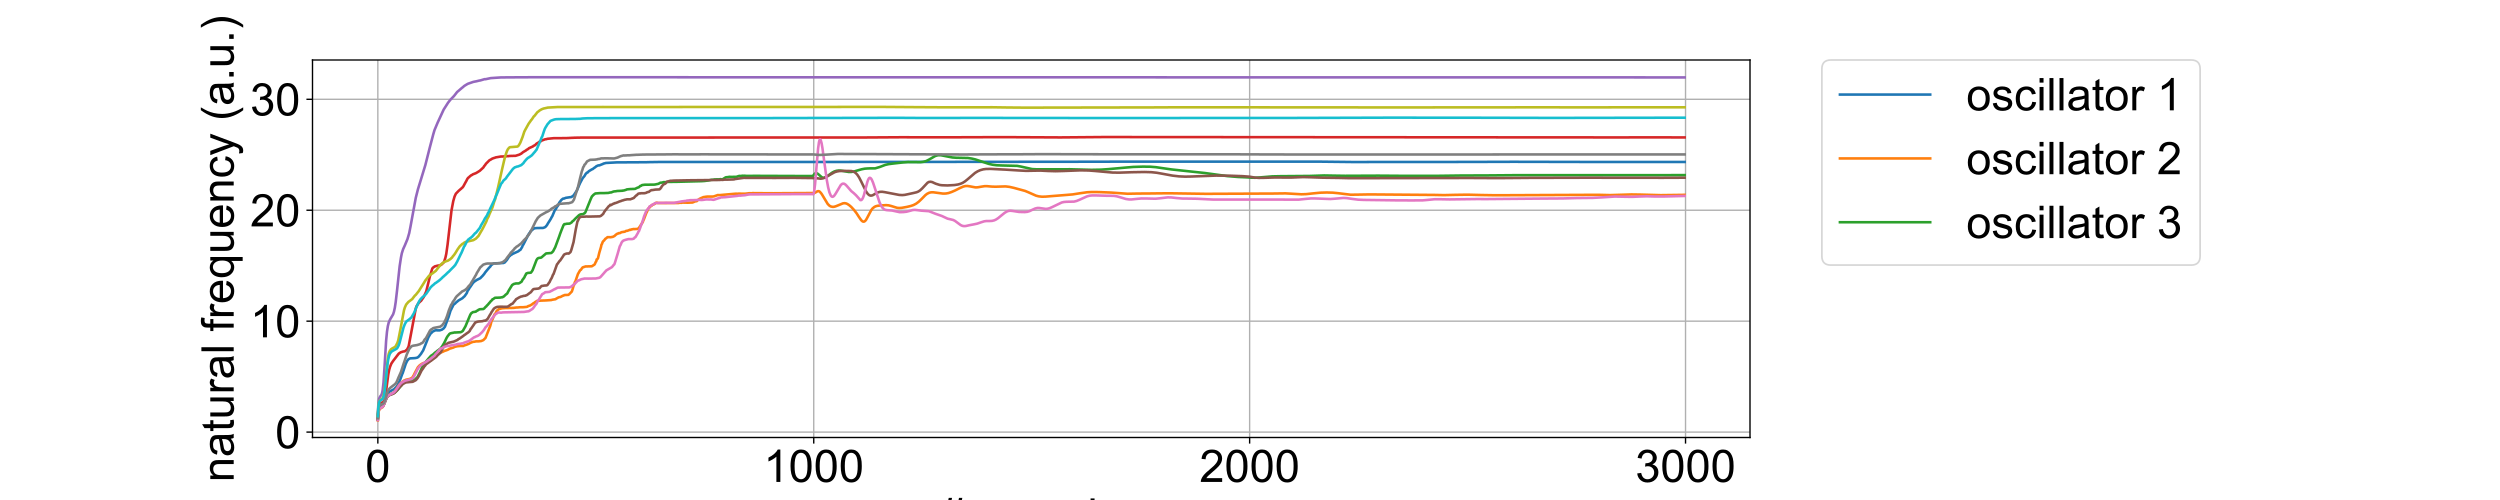 <?xml version="1.0" encoding="utf-8" standalone="no"?>
<!DOCTYPE svg PUBLIC "-//W3C//DTD SVG 1.1//EN"
  "http://www.w3.org/Graphics/SVG/1.1/DTD/svg11.dtd">
<!-- Created with matplotlib (https://matplotlib.org/) -->
<svg height="288pt" version="1.1" viewBox="0 0 1440 288" width="1440pt" xmlns="http://www.w3.org/2000/svg" xmlns:xlink="http://www.w3.org/1999/xlink">
 <defs>
  <style type="text/css">
*{stroke-linecap:butt;stroke-linejoin:round;}
  </style>
 </defs>
 <g id="figure_1">
  <g id="patch_1">
   <path d="M 0 288 
L 1440 288 
L 1440 0 
L 0 0 
z
" style="fill:#ffffff;"/>
  </g>
  <g id="axes_1">
   <g id="patch_2">
    <path d="M 180 252 
L 1008 252 
L 1008 34.56 
L 180 34.56 
z
" style="fill:#ffffff;"/>
   </g>
   <g id="matplotlib.axis_1">
    <g id="xtick_1">
     <g id="line2d_1">
      <path clip-path="url(#pecabfab79e)" d="M 217.636 252 
L 217.636 34.56 
" style="fill:none;stroke:#b0b0b0;stroke-linecap:square;stroke-width:0.8;"/>
     </g>
     <g id="line2d_2">
      <defs>
       <path d="M 0 0 
L 0 3.5 
" id="me39279c5bb" style="stroke:#000000;stroke-width:0.8;"/>
      </defs>
      <g>
       <use style="stroke:#000000;stroke-width:0.8;" x="217.636" xlink:href="#me39279c5bb" y="252"/>
      </g>
     </g>
     <g id="text_1">
      <!-- 0 -->
      <defs>
       <path d="M 4.156 35.297 
Q 4.156 48 6.766 55.734 
Q 9.375 63.484 14.516 67.672 
Q 19.672 71.875 27.484 71.875 
Q 33.25 71.875 37.594 69.547 
Q 41.938 67.234 44.766 62.859 
Q 47.609 58.5 49.219 52.219 
Q 50.828 45.953 50.828 35.297 
Q 50.828 22.703 48.234 14.969 
Q 45.656 7.234 40.5 3 
Q 35.359 -1.219 27.484 -1.219 
Q 17.141 -1.219 11.234 6.203 
Q 4.156 15.141 4.156 35.297 
z
M 13.188 35.297 
Q 13.188 17.672 17.312 11.828 
Q 21.438 6 27.484 6 
Q 33.547 6 37.672 11.859 
Q 41.797 17.719 41.797 35.297 
Q 41.797 52.984 37.672 58.781 
Q 33.547 64.594 27.391 64.594 
Q 21.344 64.594 17.719 59.469 
Q 13.188 52.938 13.188 35.297 
z
" id="ArialMT-48"/>
      </defs>
      <g transform="translate(210.407 277.61)scale(0.26 -0.26)">
       <use xlink:href="#ArialMT-48"/>
      </g>
     </g>
    </g>
    <g id="xtick_2">
     <g id="line2d_3">
      <path clip-path="url(#pecabfab79e)" d="M 468.713 252 
L 468.713 34.56 
" style="fill:none;stroke:#b0b0b0;stroke-linecap:square;stroke-width:0.8;"/>
     </g>
     <g id="line2d_4">
      <g>
       <use style="stroke:#000000;stroke-width:0.8;" x="468.713" xlink:href="#me39279c5bb" y="252"/>
      </g>
     </g>
     <g id="text_2">
      <!-- 1000 -->
      <defs>
       <path d="M 37.25 0 
L 28.469 0 
L 28.469 56 
Q 25.297 52.984 20.141 49.953 
Q 14.984 46.922 10.891 45.406 
L 10.891 53.906 
Q 18.266 57.375 23.781 62.297 
Q 29.297 67.234 31.594 71.875 
L 37.25 71.875 
z
" id="ArialMT-49"/>
      </defs>
      <g transform="translate(439.796 277.61)scale(0.26 -0.26)">
       <use xlink:href="#ArialMT-49"/>
       <use x="55.615" xlink:href="#ArialMT-48"/>
       <use x="111.23" xlink:href="#ArialMT-48"/>
       <use x="166.846" xlink:href="#ArialMT-48"/>
      </g>
     </g>
    </g>
    <g id="xtick_3">
     <g id="line2d_5">
      <path clip-path="url(#pecabfab79e)" d="M 719.789 252 
L 719.789 34.56 
" style="fill:none;stroke:#b0b0b0;stroke-linecap:square;stroke-width:0.8;"/>
     </g>
     <g id="line2d_6">
      <g>
       <use style="stroke:#000000;stroke-width:0.8;" x="719.789" xlink:href="#me39279c5bb" y="252"/>
      </g>
     </g>
     <g id="text_3">
      <!-- 2000 -->
      <defs>
       <path d="M 50.344 8.453 
L 50.344 0 
L 3.031 0 
Q 2.938 3.172 4.047 6.109 
Q 5.859 10.938 9.828 15.625 
Q 13.812 20.312 21.344 26.469 
Q 33.016 36.031 37.109 41.625 
Q 41.219 47.219 41.219 52.203 
Q 41.219 57.422 37.469 61 
Q 33.734 64.594 27.734 64.594 
Q 21.391 64.594 17.578 60.781 
Q 13.766 56.984 13.719 50.25 
L 4.688 51.172 
Q 5.609 61.281 11.656 66.578 
Q 17.719 71.875 27.938 71.875 
Q 38.234 71.875 44.234 66.156 
Q 50.25 60.453 50.25 52 
Q 50.25 47.703 48.484 43.547 
Q 46.734 39.406 42.656 34.812 
Q 38.578 30.219 29.109 22.219 
Q 21.188 15.578 18.938 13.203 
Q 16.703 10.844 15.234 8.453 
z
" id="ArialMT-50"/>
      </defs>
      <g transform="translate(690.872 277.61)scale(0.26 -0.26)">
       <use xlink:href="#ArialMT-50"/>
       <use x="55.615" xlink:href="#ArialMT-48"/>
       <use x="111.23" xlink:href="#ArialMT-48"/>
       <use x="166.846" xlink:href="#ArialMT-48"/>
      </g>
     </g>
    </g>
    <g id="xtick_4">
     <g id="line2d_7">
      <path clip-path="url(#pecabfab79e)" d="M 970.866 252 
L 970.866 34.56 
" style="fill:none;stroke:#b0b0b0;stroke-linecap:square;stroke-width:0.8;"/>
     </g>
     <g id="line2d_8">
      <g>
       <use style="stroke:#000000;stroke-width:0.8;" x="970.866" xlink:href="#me39279c5bb" y="252"/>
      </g>
     </g>
     <g id="text_4">
      <!-- 3000 -->
      <defs>
       <path d="M 4.203 18.891 
L 12.984 20.062 
Q 14.5 12.594 18.141 9.297 
Q 21.781 6 27 6 
Q 33.203 6 37.469 10.297 
Q 41.75 14.594 41.75 20.953 
Q 41.75 27 37.797 30.922 
Q 33.844 34.859 27.734 34.859 
Q 25.25 34.859 21.531 33.891 
L 22.516 41.609 
Q 23.391 41.5 23.922 41.5 
Q 29.547 41.5 34.031 44.422 
Q 38.531 47.359 38.531 53.469 
Q 38.531 58.297 35.25 61.469 
Q 31.984 64.656 26.812 64.656 
Q 21.688 64.656 18.266 61.422 
Q 14.844 58.203 13.875 51.766 
L 5.078 53.328 
Q 6.688 62.156 12.391 67.016 
Q 18.109 71.875 26.609 71.875 
Q 32.469 71.875 37.391 69.359 
Q 42.328 66.844 44.938 62.5 
Q 47.562 58.156 47.562 53.266 
Q 47.562 48.641 45.062 44.828 
Q 42.578 41.016 37.703 38.766 
Q 44.047 37.312 47.562 32.688 
Q 51.078 28.078 51.078 21.141 
Q 51.078 11.766 44.234 5.25 
Q 37.406 -1.266 26.953 -1.266 
Q 17.531 -1.266 11.297 4.344 
Q 5.078 9.969 4.203 18.891 
z
" id="ArialMT-51"/>
      </defs>
      <g transform="translate(941.949 277.61)scale(0.26 -0.26)">
       <use xlink:href="#ArialMT-51"/>
       <use x="55.615" xlink:href="#ArialMT-48"/>
       <use x="111.23" xlink:href="#ArialMT-48"/>
       <use x="166.846" xlink:href="#ArialMT-48"/>
      </g>
     </g>
    </g>
    <g id="text_5">
     <!-- # sample -->
     <defs>
      <path d="M 5.031 -1.219 
L 9.281 19.578 
L 1.031 19.578 
L 1.031 26.859 
L 10.75 26.859 
L 14.359 44.578 
L 1.031 44.578 
L 1.031 51.859 
L 15.828 51.859 
L 20.062 72.797 
L 27.391 72.797 
L 23.141 51.859 
L 38.531 51.859 
L 42.781 72.797 
L 50.141 72.797 
L 45.906 51.859 
L 54.344 51.859 
L 54.344 44.578 
L 44.438 44.578 
L 40.766 26.859 
L 54.344 26.859 
L 54.344 19.578 
L 39.312 19.578 
L 35.062 -1.219 
L 27.734 -1.219 
L 31.938 19.578 
L 16.609 19.578 
L 12.359 -1.219 
z
M 18.062 26.859 
L 33.406 26.859 
L 37.062 44.578 
L 21.688 44.578 
z
" id="ArialMT-35"/>
      <path id="ArialMT-32"/>
      <path d="M 3.078 15.484 
L 11.766 16.844 
Q 12.5 11.625 15.844 8.844 
Q 19.188 6.062 25.203 6.062 
Q 31.25 6.062 34.172 8.516 
Q 37.109 10.984 37.109 14.312 
Q 37.109 17.281 34.516 19 
Q 32.719 20.172 25.531 21.969 
Q 15.875 24.422 12.141 26.203 
Q 8.406 27.984 6.469 31.125 
Q 4.547 34.281 4.547 38.094 
Q 4.547 41.547 6.125 44.5 
Q 7.719 47.469 10.453 49.422 
Q 12.5 50.922 16.031 51.969 
Q 19.578 53.031 23.641 53.031 
Q 29.734 53.031 34.344 51.266 
Q 38.969 49.516 41.156 46.5 
Q 43.359 43.5 44.188 38.484 
L 35.594 37.312 
Q 35.016 41.312 32.203 43.547 
Q 29.391 45.797 24.266 45.797 
Q 18.219 45.797 15.625 43.797 
Q 13.031 41.797 13.031 39.109 
Q 13.031 37.406 14.109 36.031 
Q 15.188 34.625 17.484 33.688 
Q 18.797 33.203 25.25 31.453 
Q 34.578 28.953 38.25 27.359 
Q 41.938 25.781 44.031 22.75 
Q 46.141 19.734 46.141 15.234 
Q 46.141 10.844 43.578 6.953 
Q 41.016 3.078 36.172 0.953 
Q 31.344 -1.172 25.25 -1.172 
Q 15.141 -1.172 9.844 3.031 
Q 4.547 7.234 3.078 15.484 
z
" id="ArialMT-115"/>
      <path d="M 40.438 6.391 
Q 35.547 2.25 31.031 0.531 
Q 26.516 -1.172 21.344 -1.172 
Q 12.797 -1.172 8.203 3 
Q 3.609 7.172 3.609 13.672 
Q 3.609 17.484 5.344 20.625 
Q 7.078 23.781 9.891 25.688 
Q 12.703 27.594 16.219 28.562 
Q 18.797 29.25 24.031 29.891 
Q 34.672 31.156 39.703 32.906 
Q 39.75 34.719 39.75 35.203 
Q 39.75 40.578 37.25 42.781 
Q 33.891 45.75 27.25 45.75 
Q 21.047 45.75 18.094 43.578 
Q 15.141 41.406 13.719 35.891 
L 5.125 37.062 
Q 6.297 42.578 8.984 45.969 
Q 11.672 49.359 16.75 51.188 
Q 21.828 53.031 28.516 53.031 
Q 35.156 53.031 39.297 51.469 
Q 43.453 49.906 45.406 47.531 
Q 47.359 45.172 48.141 41.547 
Q 48.578 39.312 48.578 33.453 
L 48.578 21.734 
Q 48.578 9.469 49.141 6.219 
Q 49.703 2.984 51.375 0 
L 42.188 0 
Q 40.828 2.734 40.438 6.391 
z
M 39.703 26.031 
Q 34.906 24.078 25.344 22.703 
Q 19.922 21.922 17.672 20.938 
Q 15.438 19.969 14.203 18.094 
Q 12.984 16.219 12.984 13.922 
Q 12.984 10.406 15.641 8.062 
Q 18.312 5.719 23.438 5.719 
Q 28.516 5.719 32.469 7.938 
Q 36.422 10.156 38.281 14.016 
Q 39.703 17 39.703 22.797 
z
" id="ArialMT-97"/>
      <path d="M 6.594 0 
L 6.594 51.859 
L 14.453 51.859 
L 14.453 44.578 
Q 16.891 48.391 20.938 50.703 
Q 25 53.031 30.172 53.031 
Q 35.938 53.031 39.625 50.641 
Q 43.312 48.25 44.828 43.953 
Q 50.984 53.031 60.844 53.031 
Q 68.562 53.031 72.703 48.75 
Q 76.859 44.484 76.859 35.594 
L 76.859 0 
L 68.109 0 
L 68.109 32.672 
Q 68.109 37.938 67.25 40.25 
Q 66.406 42.578 64.156 43.984 
Q 61.922 45.406 58.891 45.406 
Q 53.422 45.406 49.797 41.766 
Q 46.188 38.141 46.188 30.125 
L 46.188 0 
L 37.406 0 
L 37.406 33.688 
Q 37.406 39.547 35.25 42.469 
Q 33.109 45.406 28.219 45.406 
Q 24.516 45.406 21.359 43.453 
Q 18.219 41.5 16.797 37.734 
Q 15.375 33.984 15.375 26.906 
L 15.375 0 
z
" id="ArialMT-109"/>
      <path d="M 6.594 -19.875 
L 6.594 51.859 
L 14.594 51.859 
L 14.594 45.125 
Q 17.438 49.078 21 51.047 
Q 24.562 53.031 29.641 53.031 
Q 36.281 53.031 41.359 49.609 
Q 46.438 46.188 49.016 39.953 
Q 51.609 33.734 51.609 26.312 
Q 51.609 18.359 48.75 11.984 
Q 45.906 5.609 40.453 2.219 
Q 35.016 -1.172 29 -1.172 
Q 24.609 -1.172 21.109 0.688 
Q 17.625 2.547 15.375 5.375 
L 15.375 -19.875 
z
M 14.547 25.641 
Q 14.547 15.625 18.594 10.844 
Q 22.656 6.062 28.422 6.062 
Q 34.281 6.062 38.453 11.016 
Q 42.625 15.969 42.625 26.375 
Q 42.625 36.281 38.547 41.203 
Q 34.469 46.141 28.812 46.141 
Q 23.188 46.141 18.859 40.891 
Q 14.547 35.641 14.547 25.641 
z
" id="ArialMT-112"/>
      <path d="M 6.391 0 
L 6.391 71.578 
L 15.188 71.578 
L 15.188 0 
z
" id="ArialMT-108"/>
      <path d="M 42.094 16.703 
L 51.172 15.578 
Q 49.031 7.625 43.219 3.219 
Q 37.406 -1.172 28.375 -1.172 
Q 17 -1.172 10.328 5.828 
Q 3.656 12.844 3.656 25.484 
Q 3.656 38.578 10.391 45.797 
Q 17.141 53.031 27.875 53.031 
Q 38.281 53.031 44.875 45.953 
Q 51.469 38.875 51.469 26.031 
Q 51.469 25.25 51.422 23.688 
L 12.75 23.688 
Q 13.234 15.141 17.578 10.594 
Q 21.922 6.062 28.422 6.062 
Q 33.25 6.062 36.672 8.594 
Q 40.094 11.141 42.094 16.703 
z
M 13.234 30.906 
L 42.188 30.906 
Q 41.609 37.453 38.875 40.719 
Q 34.672 45.797 27.984 45.797 
Q 21.922 45.797 17.797 41.75 
Q 13.672 37.703 13.234 30.906 
z
" id="ArialMT-101"/>
     </defs>
     <g transform="translate(541.255 305.705)scale(0.26 -0.26)">
      <use xlink:href="#ArialMT-35"/>
      <use x="55.615" xlink:href="#ArialMT-32"/>
      <use x="83.398" xlink:href="#ArialMT-115"/>
      <use x="133.398" xlink:href="#ArialMT-97"/>
      <use x="189.014" xlink:href="#ArialMT-109"/>
      <use x="272.314" xlink:href="#ArialMT-112"/>
      <use x="327.93" xlink:href="#ArialMT-108"/>
      <use x="350.146" xlink:href="#ArialMT-101"/>
     </g>
    </g>
   </g>
   <g id="matplotlib.axis_2">
    <g id="ytick_1">
     <g id="line2d_9">
      <path clip-path="url(#pecabfab79e)" d="M 180 248.891 
L 1008 248.891 
" style="fill:none;stroke:#b0b0b0;stroke-linecap:square;stroke-width:0.8;"/>
     </g>
     <g id="line2d_10">
      <defs>
       <path d="M 0 0 
L -3.5 0 
" id="mf936150dfc" style="stroke:#000000;stroke-width:0.8;"/>
      </defs>
      <g>
       <use style="stroke:#000000;stroke-width:0.8;" x="180" xlink:href="#mf936150dfc" y="248.891"/>
      </g>
     </g>
     <g id="text_6">
      <!-- 0 -->
      <g transform="translate(158.542 258.197)scale(0.26 -0.26)">
       <use xlink:href="#ArialMT-48"/>
      </g>
     </g>
    </g>
    <g id="ytick_2">
     <g id="line2d_11">
      <path clip-path="url(#pecabfab79e)" d="M 180 184.991 
L 1008 184.991 
" style="fill:none;stroke:#b0b0b0;stroke-linecap:square;stroke-width:0.8;"/>
     </g>
     <g id="line2d_12">
      <g>
       <use style="stroke:#000000;stroke-width:0.8;" x="180" xlink:href="#mf936150dfc" y="184.991"/>
      </g>
     </g>
     <g id="text_7">
      <!-- 10 -->
      <g transform="translate(144.083 194.296)scale(0.26 -0.26)">
       <use xlink:href="#ArialMT-49"/>
       <use x="55.615" xlink:href="#ArialMT-48"/>
      </g>
     </g>
    </g>
    <g id="ytick_3">
     <g id="line2d_13">
      <path clip-path="url(#pecabfab79e)" d="M 180 121.09 
L 1008 121.09 
" style="fill:none;stroke:#b0b0b0;stroke-linecap:square;stroke-width:0.8;"/>
     </g>
     <g id="line2d_14">
      <g>
       <use style="stroke:#000000;stroke-width:0.8;" x="180" xlink:href="#mf936150dfc" y="121.09"/>
      </g>
     </g>
     <g id="text_8">
      <!-- 20 -->
      <g transform="translate(144.083 130.395)scale(0.26 -0.26)">
       <use xlink:href="#ArialMT-50"/>
       <use x="55.615" xlink:href="#ArialMT-48"/>
      </g>
     </g>
    </g>
    <g id="ytick_4">
     <g id="line2d_15">
      <path clip-path="url(#pecabfab79e)" d="M 180 57.189 
L 1008 57.189 
" style="fill:none;stroke:#b0b0b0;stroke-linecap:square;stroke-width:0.8;"/>
     </g>
     <g id="line2d_16">
      <g>
       <use style="stroke:#000000;stroke-width:0.8;" x="180" xlink:href="#mf936150dfc" y="57.189"/>
      </g>
     </g>
     <g id="text_9">
      <!-- 30 -->
      <g transform="translate(144.083 66.494)scale(0.26 -0.26)">
       <use xlink:href="#ArialMT-51"/>
       <use x="55.615" xlink:href="#ArialMT-48"/>
      </g>
     </g>
    </g>
    <g id="text_10">
     <!-- natural frequency (a.u.) -->
     <defs>
      <path d="M 6.594 0 
L 6.594 51.859 
L 14.5 51.859 
L 14.5 44.484 
Q 20.219 53.031 31 53.031 
Q 35.688 53.031 39.625 51.344 
Q 43.562 49.656 45.516 46.922 
Q 47.469 44.188 48.25 40.438 
Q 48.734 37.984 48.734 31.891 
L 48.734 0 
L 39.938 0 
L 39.938 31.547 
Q 39.938 36.922 38.906 39.578 
Q 37.891 42.234 35.281 43.812 
Q 32.672 45.406 29.156 45.406 
Q 23.531 45.406 19.453 41.844 
Q 15.375 38.281 15.375 28.328 
L 15.375 0 
z
" id="ArialMT-110"/>
      <path d="M 25.781 7.859 
L 27.047 0.094 
Q 23.344 -0.688 20.406 -0.688 
Q 15.625 -0.688 12.984 0.828 
Q 10.359 2.344 9.281 4.812 
Q 8.203 7.281 8.203 15.188 
L 8.203 45.016 
L 1.766 45.016 
L 1.766 51.859 
L 8.203 51.859 
L 8.203 64.703 
L 16.938 69.969 
L 16.938 51.859 
L 25.781 51.859 
L 25.781 45.016 
L 16.938 45.016 
L 16.938 14.703 
Q 16.938 10.938 17.406 9.859 
Q 17.875 8.797 18.922 8.156 
Q 19.969 7.516 21.922 7.516 
Q 23.391 7.516 25.781 7.859 
z
" id="ArialMT-116"/>
      <path d="M 40.578 0 
L 40.578 7.625 
Q 34.516 -1.172 24.125 -1.172 
Q 19.531 -1.172 15.547 0.578 
Q 11.578 2.344 9.641 5 
Q 7.719 7.672 6.938 11.531 
Q 6.391 14.109 6.391 19.734 
L 6.391 51.859 
L 15.188 51.859 
L 15.188 23.094 
Q 15.188 16.219 15.719 13.812 
Q 16.547 10.359 19.234 8.375 
Q 21.922 6.391 25.875 6.391 
Q 29.828 6.391 33.297 8.422 
Q 36.766 10.453 38.203 13.938 
Q 39.656 17.438 39.656 24.078 
L 39.656 51.859 
L 48.438 51.859 
L 48.438 0 
z
" id="ArialMT-117"/>
      <path d="M 6.5 0 
L 6.5 51.859 
L 14.406 51.859 
L 14.406 44 
Q 17.438 49.516 20 51.266 
Q 22.562 53.031 25.641 53.031 
Q 30.078 53.031 34.672 50.203 
L 31.641 42.047 
Q 28.422 43.953 25.203 43.953 
Q 22.312 43.953 20.016 42.219 
Q 17.719 40.484 16.75 37.406 
Q 15.281 32.719 15.281 27.156 
L 15.281 0 
z
" id="ArialMT-114"/>
      <path d="M 8.688 0 
L 8.688 45.016 
L 0.922 45.016 
L 0.922 51.859 
L 8.688 51.859 
L 8.688 57.375 
Q 8.688 62.594 9.625 65.141 
Q 10.891 68.562 14.078 70.672 
Q 17.281 72.797 23.047 72.797 
Q 26.766 72.797 31.25 71.922 
L 29.938 64.266 
Q 27.203 64.75 24.75 64.75 
Q 20.75 64.75 19.094 63.031 
Q 17.438 61.328 17.438 56.641 
L 17.438 51.859 
L 27.547 51.859 
L 27.547 45.016 
L 17.438 45.016 
L 17.438 0 
z
" id="ArialMT-102"/>
      <path d="M 39.656 -19.875 
L 39.656 5.516 
Q 37.594 2.641 33.906 0.734 
Q 30.219 -1.172 26.078 -1.172 
Q 16.844 -1.172 10.172 6.203 
Q 3.516 13.578 3.516 26.422 
Q 3.516 34.234 6.219 40.422 
Q 8.938 46.625 14.078 49.828 
Q 19.234 53.031 25.391 53.031 
Q 35.016 53.031 40.531 44.922 
L 40.531 51.859 
L 48.438 51.859 
L 48.438 -19.875 
z
M 12.547 26.078 
Q 12.547 16.062 16.75 11.062 
Q 20.953 6.062 26.812 6.062 
Q 32.422 6.062 36.469 10.812 
Q 40.531 15.578 40.531 25.297 
Q 40.531 35.641 36.25 40.859 
Q 31.984 46.094 26.219 46.094 
Q 20.516 46.094 16.531 41.234 
Q 12.547 36.375 12.547 26.078 
z
" id="ArialMT-113"/>
      <path d="M 40.438 19 
L 49.078 17.875 
Q 47.656 8.938 41.812 3.875 
Q 35.984 -1.172 27.484 -1.172 
Q 16.844 -1.172 10.375 5.781 
Q 3.906 12.75 3.906 25.734 
Q 3.906 34.125 6.688 40.422 
Q 9.469 46.734 15.156 49.875 
Q 20.844 53.031 27.547 53.031 
Q 35.984 53.031 41.359 48.75 
Q 46.734 44.484 48.25 36.625 
L 39.703 35.297 
Q 38.484 40.531 35.375 43.156 
Q 32.281 45.797 27.875 45.797 
Q 21.234 45.797 17.078 41.031 
Q 12.938 36.281 12.938 25.984 
Q 12.938 15.531 16.938 10.797 
Q 20.953 6.062 27.391 6.062 
Q 32.562 6.062 36.031 9.234 
Q 39.5 12.406 40.438 19 
z
" id="ArialMT-99"/>
      <path d="M 6.203 -19.969 
L 5.219 -11.719 
Q 8.109 -12.5 10.25 -12.5 
Q 13.188 -12.5 14.938 -11.516 
Q 16.703 -10.547 17.828 -8.797 
Q 18.656 -7.469 20.516 -2.25 
Q 20.75 -1.516 21.297 -0.094 
L 1.609 51.859 
L 11.078 51.859 
L 21.875 21.828 
Q 23.969 16.109 25.641 9.812 
Q 27.156 15.875 29.25 21.625 
L 40.328 51.859 
L 49.125 51.859 
L 29.391 -0.875 
Q 26.219 -9.422 24.469 -12.641 
Q 22.125 -17 19.094 -19.016 
Q 16.062 -21.047 11.859 -21.047 
Q 9.328 -21.047 6.203 -19.969 
z
" id="ArialMT-121"/>
      <path d="M 23.391 -21.047 
Q 16.109 -11.859 11.078 0.438 
Q 6.062 12.75 6.062 25.922 
Q 6.062 37.547 9.812 48.188 
Q 14.203 60.547 23.391 72.797 
L 29.688 72.797 
Q 23.781 62.641 21.875 58.297 
Q 18.891 51.562 17.188 44.234 
Q 15.094 35.109 15.094 25.875 
Q 15.094 2.391 29.688 -21.047 
z
" id="ArialMT-40"/>
      <path d="M 9.078 0 
L 9.078 10.016 
L 19.094 10.016 
L 19.094 0 
z
" id="ArialMT-46"/>
      <path d="M 12.359 -21.047 
L 6.062 -21.047 
Q 20.656 2.391 20.656 25.875 
Q 20.656 35.062 18.562 44.094 
Q 16.891 51.422 13.922 58.156 
Q 12.016 62.547 6.062 72.797 
L 12.359 72.797 
Q 21.531 60.547 25.922 48.188 
Q 29.688 37.547 29.688 25.922 
Q 29.688 12.75 24.625 0.438 
Q 19.578 -11.859 12.359 -21.047 
z
" id="ArialMT-41"/>
     </defs>
     <g transform="translate(134.611 277.674)rotate(-90)scale(0.26 -0.26)">
      <use xlink:href="#ArialMT-110"/>
      <use x="55.615" xlink:href="#ArialMT-97"/>
      <use x="111.23" xlink:href="#ArialMT-116"/>
      <use x="139.014" xlink:href="#ArialMT-117"/>
      <use x="194.629" xlink:href="#ArialMT-114"/>
      <use x="227.93" xlink:href="#ArialMT-97"/>
      <use x="283.545" xlink:href="#ArialMT-108"/>
      <use x="305.762" xlink:href="#ArialMT-32"/>
      <use x="333.545" xlink:href="#ArialMT-102"/>
      <use x="361.328" xlink:href="#ArialMT-114"/>
      <use x="394.629" xlink:href="#ArialMT-101"/>
      <use x="450.244" xlink:href="#ArialMT-113"/>
      <use x="505.859" xlink:href="#ArialMT-117"/>
      <use x="561.475" xlink:href="#ArialMT-101"/>
      <use x="617.09" xlink:href="#ArialMT-110"/>
      <use x="672.705" xlink:href="#ArialMT-99"/>
      <use x="722.705" xlink:href="#ArialMT-121"/>
      <use x="772.705" xlink:href="#ArialMT-32"/>
      <use x="800.488" xlink:href="#ArialMT-40"/>
      <use x="833.789" xlink:href="#ArialMT-97"/>
      <use x="889.404" xlink:href="#ArialMT-46"/>
      <use x="917.188" xlink:href="#ArialMT-117"/>
      <use x="972.803" xlink:href="#ArialMT-46"/>
      <use x="1000.586" xlink:href="#ArialMT-41"/>
     </g>
    </g>
   </g>
   <g id="line2d_17">
    <path clip-path="url(#pecabfab79e)" d="M 217.636 241.098 
L 217.887 237.194 
L 218.139 235.243 
L 218.39 234.268 
L 218.892 233.531 
L 219.645 233.261 
L 220.398 233.035 
L 220.9 232.68 
L 221.403 231.94 
L 221.905 230.707 
L 222.909 227.744 
L 223.411 226.693 
L 224.164 225.802 
L 224.667 225.392 
L 226.926 224.214 
L 228.433 222.699 
L 228.935 221.931 
L 229.939 219.959 
L 230.441 218.816 
L 231.194 216.767 
L 231.697 215.395 
L 231.948 214.891 
L 233.705 209.585 
L 234.458 207.977 
L 235.212 206.96 
L 236.216 206.417 
L 238.476 206.308 
L 239.48 206.204 
L 240.484 205.947 
L 241.238 205.344 
L 241.991 204.424 
L 242.493 203.798 
L 243.246 202.596 
L 243.748 201.834 
L 244.753 199.324 
L 246.761 194.259 
L 248.017 192.123 
L 248.519 191.744 
L 249.021 191.137 
L 250.527 190.337 
L 251.03 190.267 
L 253.289 190.283 
L 254.545 189.873 
L 255.549 189.143 
L 256.302 188.145 
L 257.809 183.992 
L 258.311 182.777 
L 259.566 178.703 
L 259.817 178.373 
L 260.319 177.283 
L 260.57 176.856 
L 261.073 175.76 
L 261.575 175.216 
L 261.826 174.989 
L 262.077 174.918 
L 262.579 174.335 
L 263.081 173.93 
L 263.583 173.52 
L 264.086 173.075 
L 266.345 171.784 
L 266.847 171.29 
L 267.601 170.624 
L 268.856 168.821 
L 269.358 167.527 
L 270.111 166.485 
L 270.362 165.837 
L 270.613 165.655 
L 272.371 163.043 
L 273.124 162.28 
L 274.129 161.592 
L 274.631 161.252 
L 276.639 160.248 
L 277.393 159.465 
L 277.895 158.969 
L 278.899 157.795 
L 279.401 157.015 
L 279.903 156.383 
L 281.661 154.282 
L 282.414 153.541 
L 282.916 152.711 
L 284.423 151.707 
L 289.946 151.485 
L 290.7 151.18 
L 291.202 150.607 
L 291.955 149.746 
L 292.959 148.172 
L 293.21 147.76 
L 293.713 147.403 
L 294.215 146.855 
L 294.717 146.637 
L 295.219 146.263 
L 298.483 144.777 
L 298.734 144.62 
L 299.236 144.13 
L 299.738 143.935 
L 300.492 142.701 
L 300.743 142.291 
L 300.994 141.572 
L 301.496 140.778 
L 304.007 135.856 
L 304.258 135.515 
L 304.509 134.903 
L 305.262 133.849 
L 305.513 133.275 
L 305.764 133.178 
L 306.517 132.412 
L 306.769 132.334 
L 307.02 131.938 
L 307.522 131.715 
L 307.773 131.488 
L 309.279 131.356 
L 312.794 131.293 
L 313.799 130.938 
L 314.301 130.558 
L 315.054 129.666 
L 315.556 128.763 
L 316.812 126.788 
L 317.314 125.955 
L 317.816 124.96 
L 318.067 124.647 
L 319.573 121.069 
L 319.824 120.695 
L 320.076 120.533 
L 320.327 120.167 
L 320.578 119.5 
L 321.331 118.518 
L 321.833 117.58 
L 322.084 116.823 
L 323.34 115.174 
L 324.344 114.368 
L 324.846 114.396 
L 325.85 113.965 
L 328.361 113.578 
L 329.114 113.494 
L 330.37 112.593 
L 331.625 110.751 
L 331.876 110.235 
L 332.127 110.084 
L 333.634 106.533 
L 334.136 105.409 
L 335.642 102.591 
L 336.647 101.408 
L 337.4 100.097 
L 337.651 99.946 
L 337.902 99.541 
L 338.153 99.415 
L 338.404 99.42 
L 339.157 98.612 
L 340.915 97.567 
L 341.417 97.371 
L 342.17 96.75 
L 342.672 96.449 
L 343.677 95.625 
L 343.928 95.602 
L 344.43 95.327 
L 344.932 95.231 
L 345.183 95.277 
L 346.941 94.571 
L 347.192 94.505 
L 347.694 94.148 
L 347.945 94.175 
L 348.949 93.867 
L 355.728 93.506 
L 356.733 93.528 
L 372.551 93.441 
L 373.053 93.404 
L 379.581 93.3 
L 431.554 93.301 
L 533.239 93.253 
L 618.605 93.164 
L 653.756 93.09 
L 760.966 93.114 
L 778.792 93.319 
L 845.328 93.269 
L 871.691 93.191 
L 916.131 93.287 
L 946.762 93.294 
L 970.364 93.281 
L 970.364 93.281 
" style="fill:none;stroke:#1f77b4;stroke-linecap:square;stroke-width:1.5;"/>
   </g>
   <g id="line2d_18">
    <path clip-path="url(#pecabfab79e)" d="M 217.636 242.116 
L 217.887 238.717 
L 218.139 237.01 
L 218.39 236.142 
L 218.892 235.453 
L 220.398 234.487 
L 220.9 233.624 
L 221.654 231.441 
L 222.407 229.375 
L 222.909 228.515 
L 223.411 227.958 
L 224.164 227.485 
L 226.424 226.398 
L 227.428 225.401 
L 228.935 223.186 
L 229.437 222.396 
L 230.441 221.068 
L 232.701 219.222 
L 233.956 218.701 
L 235.714 218.331 
L 235.965 218.303 
L 236.969 217.809 
L 237.471 217.504 
L 238.225 216.296 
L 238.978 214.755 
L 240.735 211.491 
L 241.74 210.424 
L 242.242 210.062 
L 242.995 209.57 
L 243.748 209.203 
L 246.259 208.528 
L 248.519 207.456 
L 249.021 206.893 
L 250.276 205.917 
L 250.778 205.432 
L 251.03 205.289 
L 251.281 204.843 
L 252.787 203.653 
L 253.038 203.618 
L 254.042 202.965 
L 254.796 202.726 
L 256.051 202.12 
L 257.306 201.713 
L 258.311 201.27 
L 258.813 200.905 
L 259.315 200.752 
L 259.566 200.626 
L 259.817 200.636 
L 260.319 200.398 
L 260.57 200.378 
L 261.073 200.216 
L 262.077 199.73 
L 263.332 199.462 
L 265.09 199.289 
L 266.847 199.273 
L 267.35 199.01 
L 268.605 198.591 
L 270.111 197.995 
L 270.362 197.738 
L 270.865 197.591 
L 271.116 197.318 
L 271.367 197.323 
L 272.371 196.923 
L 273.375 196.814 
L 274.129 196.641 
L 275.635 196.628 
L 277.141 196.445 
L 278.397 195.903 
L 279.652 194.648 
L 282.414 187.657 
L 283.167 184.831 
L 283.669 184.009 
L 284.674 181.456 
L 284.925 180.937 
L 285.176 180.833 
L 285.427 180.461 
L 285.929 179.447 
L 286.18 179 
L 287.436 178.005 
L 289.193 177.58 
L 290.951 177.447 
L 295.721 177.351 
L 297.479 177.122 
L 298.232 177.109 
L 299.487 176.973 
L 299.989 176.948 
L 301.245 176.966 
L 303.002 176.807 
L 303.756 176.667 
L 304.258 176.3 
L 305.262 176.021 
L 305.764 175.677 
L 306.015 175.612 
L 307.271 174.65 
L 307.522 174.582 
L 308.024 174.175 
L 308.526 173.807 
L 308.777 173.731 
L 309.279 173.322 
L 309.781 173.275 
L 310.535 173.241 
L 311.79 173.144 
L 314.301 173.056 
L 317.565 172.828 
L 318.067 172.66 
L 320.076 172.329 
L 320.327 172.052 
L 320.829 171.808 
L 321.331 171.504 
L 322.084 171.168 
L 322.586 171.118 
L 323.088 170.941 
L 323.842 170.524 
L 324.344 170.282 
L 324.595 170.27 
L 325.097 169.966 
L 325.85 169.9 
L 327.357 169.86 
L 327.859 169.471 
L 329.365 167.93 
L 329.868 166.43 
L 330.37 164.626 
L 330.621 164.14 
L 331.123 162.49 
L 331.374 162.223 
L 332.88 157.873 
L 334.136 155.689 
L 334.638 155.384 
L 335.14 154.595 
L 335.642 153.994 
L 335.893 154.003 
L 336.144 153.804 
L 336.647 153.73 
L 337.149 153.482 
L 339.157 153.434 
L 340.664 153.39 
L 340.915 153.359 
L 342.421 152.403 
L 342.672 151.991 
L 343.175 150.811 
L 343.426 150.609 
L 343.677 149.442 
L 343.928 149.426 
L 344.43 148.743 
L 345.183 145.602 
L 346.188 142.217 
L 346.439 140.945 
L 346.69 140.616 
L 347.192 139.273 
L 347.694 138.706 
L 347.945 138.535 
L 348.698 137.498 
L 348.949 137.425 
L 349.954 136.585 
L 351.711 136.638 
L 352.967 136.421 
L 353.971 135.917 
L 354.724 135.198 
L 355.728 134.529 
L 356.231 134.503 
L 356.482 134.251 
L 356.984 134.259 
L 357.235 134.203 
L 357.737 133.858 
L 358.49 133.614 
L 358.741 133.667 
L 359.243 133.511 
L 359.746 133.513 
L 360.75 132.954 
L 361.252 132.964 
L 362.256 132.608 
L 362.759 132.339 
L 363.261 132.43 
L 363.512 132.164 
L 364.265 132.081 
L 364.767 131.925 
L 365.269 131.953 
L 367.027 131.881 
L 367.529 131.694 
L 368.031 131.256 
L 369.789 128.622 
L 370.04 128.073 
L 370.291 127.851 
L 370.542 126.903 
L 370.793 126.545 
L 372.299 122.624 
L 372.551 122.215 
L 373.304 120.366 
L 374.057 119.46 
L 374.308 119.403 
L 374.81 118.64 
L 375.061 118.533 
L 375.312 118.55 
L 375.563 118.142 
L 376.568 117.661 
L 376.819 117.618 
L 377.823 116.868 
L 378.325 116.743 
L 378.576 116.788 
L 378.827 116.946 
L 380.334 116.958 
L 383.598 116.969 
L 390.879 116.935 
L 391.632 116.75 
L 392.386 116.835 
L 393.139 116.68 
L 396.152 116.753 
L 398.914 116.635 
L 400.42 116.007 
L 400.671 115.852 
L 401.173 115.911 
L 401.424 115.801 
L 401.926 115.257 
L 402.429 114.924 
L 402.931 114.541 
L 403.935 114.051 
L 404.186 113.892 
L 404.437 113.917 
L 405.19 113.493 
L 405.693 113.558 
L 405.944 113.404 
L 407.199 113.25 
L 407.701 113.211 
L 409.71 113.21 
L 410.463 113.207 
L 411.216 113.119 
L 413.476 112.336 
L 413.978 112.395 
L 414.48 112.391 
L 416.489 112.203 
L 423.268 111.612 
L 423.77 111.567 
L 424.272 111.555 
L 424.774 111.617 
L 425.277 111.546 
L 428.29 111.559 
L 428.792 111.593 
L 429.294 111.558 
L 430.549 111.421 
L 431.554 111.292 
L 432.809 111.327 
L 433.562 111.227 
L 434.566 111.254 
L 445.614 111.323 
L 451.137 111.279 
L 468.964 111.182 
L 469.717 110.862 
L 470.721 110.251 
L 471.224 110.089 
L 471.726 110.15 
L 472.228 110.459 
L 472.981 111.314 
L 473.483 112.038 
L 476.747 117.469 
L 477.752 118.468 
L 478.505 118.908 
L 479.509 119.147 
L 480.262 119.129 
L 481.267 118.873 
L 482.522 118.376 
L 485.535 117.136 
L 486.539 117.03 
L 487.292 117.162 
L 488.046 117.465 
L 489.05 118.106 
L 490.305 119.182 
L 491.812 120.804 
L 493.318 122.751 
L 494.825 125.071 
L 496.08 126.861 
L 496.833 127.522 
L 497.336 127.69 
L 497.838 127.602 
L 498.34 127.239 
L 498.842 126.653 
L 499.595 125.293 
L 501.855 121.014 
L 502.608 120.04 
L 503.612 119.219 
L 504.366 118.839 
L 505.37 118.548 
L 507.128 118.363 
L 510.392 118.156 
L 511.898 118.286 
L 513.404 118.677 
L 516.668 119.691 
L 517.924 119.81 
L 519.43 119.706 
L 522.443 119.164 
L 524.703 118.617 
L 526.209 118.088 
L 527.716 117.302 
L 529.222 116.168 
L 530.729 114.726 
L 532.988 112.427 
L 533.993 111.637 
L 535.248 111.014 
L 536.252 110.791 
L 537.508 110.755 
L 539.516 111.021 
L 543.031 111.493 
L 544.789 111.472 
L 546.295 111.207 
L 548.053 110.615 
L 550.062 109.746 
L 552.823 108.357 
L 554.832 107.471 
L 556.087 107.168 
L 557.092 107.124 
L 558.347 107.288 
L 561.862 107.932 
L 563.118 107.891 
L 565.126 107.542 
L 567.135 107.239 
L 568.39 107.224 
L 571.152 107.473 
L 573.412 107.549 
L 579.186 107.369 
L 581.446 107.641 
L 583.957 108.205 
L 590.485 109.982 
L 592.242 110.709 
L 596.762 112.708 
L 598.268 113.095 
L 600.026 113.292 
L 602.034 113.271 
L 605.801 112.954 
L 613.333 112.359 
L 617.852 111.981 
L 621.869 111.345 
L 626.138 110.742 
L 628.9 110.597 
L 632.917 110.637 
L 639.947 110.919 
L 649.488 111.601 
L 655.514 111.485 
L 661.288 111.453 
L 667.565 111.377 
L 673.591 111.326 
L 694.682 111.645 
L 733.347 111.479 
L 740.378 111.383 
L 744.395 111.603 
L 749.667 111.91 
L 752.429 111.812 
L 755.944 111.43 
L 760.464 110.991 
L 764.23 110.878 
L 767.745 110.981 
L 770.758 111.279 
L 777.788 112.138 
L 780.801 112.124 
L 788.835 111.98 
L 826.497 112.28 
L 831.769 112.388 
L 838.297 112.229 
L 845.328 112.129 
L 853.111 112.332 
L 861.396 112.474 
L 920.399 112.208 
L 927.43 112.38 
L 932.451 112.228 
L 939.732 112.003 
L 945.005 112.086 
L 956.554 112.407 
L 970.364 112.231 
L 970.364 112.231 
" style="fill:none;stroke:#ff7f0e;stroke-linecap:square;stroke-width:1.5;"/>
   </g>
   <g id="line2d_19">
    <path clip-path="url(#pecabfab79e)" d="M 217.636 241.609 
L 217.887 237.972 
L 218.139 236.16 
L 218.39 235.262 
L 218.892 234.587 
L 219.645 234.325 
L 220.398 233.983 
L 220.9 233.399 
L 221.403 232.371 
L 222.658 229.16 
L 223.16 228.344 
L 223.913 227.694 
L 224.667 227.31 
L 226.675 226.559 
L 227.428 226.083 
L 228.935 224.688 
L 232.952 219.808 
L 233.705 219.306 
L 234.207 219.143 
L 235.212 219.064 
L 238.476 218.889 
L 238.978 218.671 
L 240.484 217.228 
L 241.74 214.704 
L 243.497 210.803 
L 245.506 208.117 
L 246.008 207.538 
L 246.761 206.604 
L 248.017 205.215 
L 248.268 204.876 
L 248.519 204.805 
L 249.272 204.249 
L 249.523 204.117 
L 250.527 203.152 
L 251.532 202.419 
L 252.034 201.953 
L 252.285 201.857 
L 253.038 201.246 
L 253.791 200.69 
L 254.294 199.964 
L 254.545 199.758 
L 255.298 198.447 
L 255.8 197.658 
L 257.306 194.506 
L 258.06 193.327 
L 258.311 193.11 
L 258.813 192.402 
L 259.315 192.043 
L 260.068 191.856 
L 261.324 191.618 
L 261.826 191.499 
L 262.579 191.501 
L 265.341 191.349 
L 266.094 190.969 
L 266.596 190.579 
L 268.103 187.957 
L 270.865 181.348 
L 271.367 180.519 
L 272.371 179.79 
L 274.129 179.504 
L 274.38 179.199 
L 275.133 178.827 
L 275.635 178.44 
L 276.388 178.126 
L 278.397 178 
L 278.899 177.684 
L 279.401 177.09 
L 279.903 176.614 
L 280.154 176.455 
L 280.405 176.05 
L 280.908 175.601 
L 281.661 174.709 
L 281.912 174.354 
L 282.163 174.264 
L 282.414 173.787 
L 283.418 172.831 
L 283.669 172.381 
L 283.921 172.366 
L 284.925 171.654 
L 285.176 171.505 
L 285.678 171.498 
L 286.431 171.481 
L 288.189 171.402 
L 289.193 171.191 
L 289.444 171.226 
L 289.695 171.006 
L 290.197 170.778 
L 290.951 170.053 
L 291.453 169.564 
L 291.704 169.431 
L 292.206 168.978 
L 292.708 167.965 
L 293.21 167.079 
L 294.968 164.202 
L 295.972 163.559 
L 296.474 163.468 
L 296.977 163.283 
L 298.734 163.25 
L 299.236 163.039 
L 300.492 162.182 
L 300.994 161.11 
L 301.496 160.58 
L 301.747 160.08 
L 301.998 159.898 
L 302.5 158.683 
L 302.751 158.451 
L 303.002 157.738 
L 303.253 157.447 
L 303.756 157.374 
L 304.007 157.204 
L 305.764 157.067 
L 306.266 156.442 
L 306.769 155.647 
L 307.773 153.058 
L 309.028 149.771 
L 309.53 149.028 
L 310.033 148.678 
L 310.535 148.546 
L 311.288 148.466 
L 311.79 148.341 
L 314.552 145.974 
L 317.565 145.734 
L 318.569 144.773 
L 319.824 142.366 
L 322.084 136.262 
L 322.586 134.771 
L 323.34 132.761 
L 324.595 129.665 
L 325.097 129.062 
L 325.348 129.153 
L 326.352 128.882 
L 328.11 128.796 
L 328.612 128.506 
L 329.365 128.027 
L 329.616 127.595 
L 330.37 127.035 
L 331.374 125.96 
L 333.383 124.055 
L 333.885 123.693 
L 334.638 123.429 
L 335.893 123.363 
L 336.396 122.907 
L 336.647 122.904 
L 337.149 122.345 
L 340.162 114.896 
L 340.915 113.202 
L 341.919 112.164 
L 342.924 111.431 
L 343.677 111.38 
L 345.936 111.211 
L 347.694 111.232 
L 350.456 111.121 
L 351.209 110.915 
L 351.46 110.92 
L 351.711 110.797 
L 351.962 110.881 
L 353.218 110.381 
L 353.72 110.253 
L 354.724 110.165 
L 355.477 110.021 
L 357.486 109.918 
L 358.49 109.865 
L 358.741 109.76 
L 359.243 109.747 
L 360.248 109.448 
L 360.75 109.281 
L 361.001 109.115 
L 361.503 109.046 
L 362.256 108.974 
L 363.01 108.902 
L 365.771 108.801 
L 367.027 108.175 
L 368.031 107.828 
L 368.784 107.102 
L 369.287 107.005 
L 369.789 106.614 
L 370.291 106.536 
L 371.295 106.407 
L 372.048 106.398 
L 377.07 106.327 
L 377.572 106.229 
L 378.827 105.954 
L 379.33 105.851 
L 380.083 105.357 
L 380.836 105.158 
L 381.087 105.244 
L 381.84 105.027 
L 382.343 104.898 
L 383.096 104.933 
L 383.598 104.878 
L 384.351 104.783 
L 387.113 104.765 
L 387.866 104.724 
L 388.871 104.754 
L 404.186 104.348 
L 405.944 104.226 
L 406.697 104.118 
L 407.952 103.969 
L 409.208 103.678 
L 409.71 103.582 
L 410.714 103.524 
L 411.718 103.342 
L 414.229 103.313 
L 414.982 103.19 
L 415.736 103.328 
L 416.238 103.254 
L 417.995 102.156 
L 418.749 102.047 
L 419.251 102.018 
L 420.004 101.869 
L 421.51 101.885 
L 424.021 101.856 
L 424.523 101.732 
L 424.774 101.76 
L 425.026 101.534 
L 425.528 101.43 
L 425.779 101.307 
L 426.281 101.391 
L 427.787 101.216 
L 428.29 101.255 
L 428.792 101.217 
L 429.796 101.303 
L 431.051 101.311 
L 435.571 101.291 
L 468.211 101.417 
L 468.964 100.37 
L 469.466 99.941 
L 469.968 99.756 
L 470.47 99.801 
L 470.973 100.044 
L 471.726 100.666 
L 473.232 102.01 
L 473.985 102.365 
L 474.488 102.438 
L 475.241 102.296 
L 476.245 101.748 
L 477.752 100.597 
L 479.258 99.488 
L 480.513 98.809 
L 481.769 98.393 
L 483.024 98.221 
L 484.28 98.266 
L 486.288 98.619 
L 488.799 99.043 
L 490.305 99.045 
L 491.812 98.809 
L 494.574 97.995 
L 496.331 97.5 
L 498.089 97.161 
L 500.097 97.004 
L 504.115 96.967 
L 506.876 96.139 
L 509.889 94.988 
L 511.898 94.531 
L 514.158 94.237 
L 520.184 93.556 
L 522.945 93.349 
L 525.707 93.361 
L 530.227 93.412 
L 531.733 93.228 
L 533.491 92.762 
L 535.248 91.856 
L 538.512 89.956 
L 539.516 89.592 
L 540.521 89.387 
L 542.027 89.431 
L 544.287 89.871 
L 548.555 90.707 
L 550.815 90.857 
L 557.594 91.009 
L 559.854 91.358 
L 561.862 91.844 
L 565.126 92.936 
L 569.395 94.36 
L 571.654 94.879 
L 574.165 95.196 
L 577.178 95.314 
L 585.966 95.544 
L 587.974 95.927 
L 594.502 97.388 
L 596.762 97.503 
L 604.294 97.513 
L 616.346 97.496 
L 628.649 97.822 
L 634.172 97.714 
L 638.441 97.419 
L 648.735 96.494 
L 652.752 96.157 
L 658.276 95.982 
L 662.544 96.033 
L 665.808 96.295 
L 669.574 96.848 
L 674.847 97.6 
L 685.643 98.765 
L 693.928 99.648 
L 706.984 101.442 
L 713.261 101.946 
L 718.534 102.174 
L 720.794 102.345 
L 723.053 102.384 
L 725.815 102.189 
L 732.845 101.592 
L 737.365 101.488 
L 754.438 101.344 
L 762.723 101.061 
L 767.996 101.16 
L 774.775 101.264 
L 793.857 101.177 
L 805.909 101.264 
L 821.726 101.293 
L 828.757 101.265 
L 841.812 101.092 
L 855.873 101.046 
L 872.695 100.901 
L 886.253 100.899 
L 900.313 100.883 
L 970.364 100.876 
L 970.364 100.876 
" style="fill:none;stroke:#2ca02c;stroke-linecap:square;stroke-width:1.5;"/>
   </g>
   <g id="line2d_20">
    <path clip-path="url(#pecabfab79e)" d="M 217.636 240.455 
L 217.887 236.242 
L 218.139 234.143 
L 218.39 233.097 
L 218.641 232.579 
L 219.143 232.185 
L 220.649 231.667 
L 221.151 231.052 
L 221.654 229.678 
L 222.156 227.11 
L 222.909 221.24 
L 223.662 215.594 
L 224.164 213.015 
L 224.667 211.253 
L 225.42 209.419 
L 226.424 207.925 
L 229.688 203.654 
L 229.939 203.575 
L 230.19 203.246 
L 230.441 203.19 
L 230.943 202.878 
L 231.446 202.733 
L 231.948 202.553 
L 232.45 202.443 
L 233.203 202.349 
L 234.458 201.322 
L 235.212 199.895 
L 235.463 199.069 
L 239.48 177.679 
L 239.982 176.318 
L 241.238 174.359 
L 241.489 174.214 
L 242.242 173.482 
L 242.493 173.325 
L 243.999 171.163 
L 245.506 167.868 
L 247.012 161.722 
L 247.514 159.537 
L 248.77 155.397 
L 249.021 154.63 
L 249.523 154.058 
L 250.025 153.811 
L 250.276 153.504 
L 252.034 153.025 
L 252.787 152.926 
L 253.791 152.608 
L 254.042 152.609 
L 255.298 151.432 
L 255.549 151.189 
L 255.8 150.769 
L 256.553 148.449 
L 257.055 146.188 
L 257.809 140.831 
L 260.068 121.182 
L 261.073 115.858 
L 261.826 113.221 
L 262.579 111.576 
L 264.086 110.009 
L 265.341 108.906 
L 265.592 108.752 
L 266.094 108.155 
L 266.345 108.087 
L 266.847 107.412 
L 268.103 105.105 
L 268.605 104.238 
L 269.107 103.203 
L 269.609 102.458 
L 270.111 102.104 
L 270.613 101.61 
L 271.367 101.002 
L 271.869 100.773 
L 272.371 100.41 
L 274.129 99.728 
L 275.133 99.139 
L 276.388 98.348 
L 278.397 96.485 
L 278.899 95.675 
L 279.401 95.104 
L 279.903 94.329 
L 281.912 92.316 
L 282.414 92.051 
L 282.916 91.779 
L 283.418 91.428 
L 284.423 91.039 
L 284.925 90.927 
L 285.427 90.684 
L 288.44 90.159 
L 289.695 90.134 
L 291.704 90.012 
L 292.457 89.909 
L 292.708 89.96 
L 293.461 89.835 
L 296.977 89.738 
L 298.483 89.271 
L 299.236 89.027 
L 299.989 88.594 
L 300.241 88.511 
L 301.245 87.662 
L 303.002 86.628 
L 303.253 86.341 
L 304.007 85.961 
L 304.76 85.323 
L 305.764 84.883 
L 307.02 84.311 
L 307.271 84.03 
L 308.024 83.698 
L 308.526 83.283 
L 309.028 82.759 
L 309.53 82.45 
L 310.284 82.022 
L 310.535 81.74 
L 311.539 81.348 
L 311.79 81.067 
L 314.05 80.212 
L 314.552 80.193 
L 315.305 79.954 
L 319.071 79.577 
L 322.837 79.577 
L 327.106 79.519 
L 328.11 79.447 
L 331.123 79.313 
L 334.638 79.25 
L 345.183 79.243 
L 361.252 79.232 
L 485.535 79.201 
L 495.327 79.207 
L 518.175 79.063 
L 549.057 79.08 
L 577.68 78.991 
L 601.281 79.103 
L 610.822 79.15 
L 635.679 78.938 
L 886.002 79.122 
L 909.352 79.121 
L 926.425 79.164 
L 952.537 79.116 
L 970.364 79.161 
L 970.364 79.161 
" style="fill:none;stroke:#d62728;stroke-linecap:square;stroke-width:1.5;"/>
   </g>
   <g id="line2d_21">
    <path clip-path="url(#pecabfab79e)" d="M 217.636 238.637 
L 217.887 233.494 
L 218.139 230.907 
L 218.39 229.587 
L 218.892 228.488 
L 219.645 227.509 
L 219.896 226.96 
L 220.147 226.118 
L 220.398 224.84 
L 220.9 220.298 
L 221.403 212.745 
L 222.407 196.26 
L 222.909 191.021 
L 223.411 187.771 
L 223.913 185.776 
L 224.667 184.048 
L 226.424 181.073 
L 226.926 179.532 
L 227.428 177.223 
L 227.93 173.94 
L 228.684 167.425 
L 230.19 153.381 
L 230.943 148.461 
L 231.446 145.895 
L 232.199 143.523 
L 233.203 141.306 
L 234.71 137.684 
L 235.714 134.24 
L 236.467 130.397 
L 239.48 113.969 
L 240.735 109.021 
L 241.74 105.751 
L 245.004 95.063 
L 247.514 85.151 
L 249.523 77.498 
L 250.276 74.938 
L 252.034 70.745 
L 255.549 63.128 
L 258.06 59.194 
L 259.315 57.582 
L 261.575 55.216 
L 263.332 52.956 
L 263.834 52.555 
L 266.094 50.603 
L 266.596 50.241 
L 267.35 49.553 
L 268.103 49.077 
L 269.107 48.471 
L 269.609 48.212 
L 272.622 47.171 
L 273.626 46.968 
L 274.38 46.83 
L 275.133 46.644 
L 276.137 46.4 
L 276.639 46.337 
L 279.15 45.595 
L 279.652 45.628 
L 282.665 44.989 
L 288.189 44.623 
L 291.955 44.57 
L 300.743 44.519 
L 306.015 44.499 
L 372.802 44.502 
L 970.364 44.585 
L 970.364 44.585 
" style="fill:none;stroke:#9467bd;stroke-linecap:square;stroke-width:1.5;"/>
   </g>
   <g id="line2d_22">
    <path clip-path="url(#pecabfab79e)" d="M 217.636 241.668 
L 217.887 238.057 
L 218.139 236.253 
L 218.39 235.354 
L 218.892 234.673 
L 219.645 234.397 
L 220.398 234.024 
L 220.9 233.438 
L 221.403 232.379 
L 222.658 229.282 
L 223.16 228.504 
L 223.913 227.837 
L 224.667 227.472 
L 226.173 226.928 
L 227.177 226.35 
L 228.182 225.366 
L 230.692 222.515 
L 231.194 222.079 
L 231.948 221.257 
L 233.705 220.296 
L 235.714 220.084 
L 237.722 219.917 
L 239.48 218.988 
L 240.233 218.185 
L 241.238 216.616 
L 242.744 213.547 
L 243.748 212.116 
L 244.25 211.353 
L 244.502 210.915 
L 244.753 210.743 
L 245.506 209.721 
L 246.008 209.427 
L 251.281 205.525 
L 251.783 204.927 
L 252.285 204.372 
L 252.536 204.214 
L 253.038 203.674 
L 253.791 202.99 
L 255.298 200.156 
L 255.549 200.008 
L 256.302 198.66 
L 257.055 198.255 
L 258.311 197.463 
L 261.324 196.77 
L 262.328 196.344 
L 262.83 196.115 
L 263.583 195.76 
L 264.086 195.294 
L 264.588 195.096 
L 266.345 193.861 
L 266.847 193.502 
L 267.35 193.082 
L 268.103 192.598 
L 268.605 192.2 
L 269.86 191.334 
L 270.613 190.572 
L 271.116 189.469 
L 271.367 189.266 
L 273.626 185.973 
L 273.877 185.634 
L 274.129 185.686 
L 274.882 185.333 
L 275.886 185.166 
L 277.141 185.073 
L 277.895 184.999 
L 278.648 184.751 
L 278.899 184.782 
L 279.15 184.645 
L 279.652 184.699 
L 280.154 184.277 
L 280.908 183.617 
L 281.41 182.756 
L 281.912 181.865 
L 282.414 181.042 
L 282.665 180.705 
L 283.167 179.668 
L 283.418 179.432 
L 283.921 178.552 
L 284.172 178.284 
L 284.423 177.823 
L 285.176 177.294 
L 285.929 176.911 
L 286.431 176.766 
L 287.938 176.665 
L 291.955 176.696 
L 292.708 176.494 
L 294.717 175.06 
L 295.219 174.966 
L 295.972 173.989 
L 296.977 172.812 
L 297.228 172.382 
L 298.985 171.342 
L 299.989 170.864 
L 300.743 170.71 
L 301.496 170.454 
L 302.751 170.315 
L 303.002 170.106 
L 303.505 169.972 
L 304.258 169.399 
L 305.262 168.648 
L 305.764 168.324 
L 307.02 166.717 
L 307.522 166.474 
L 310.033 166.229 
L 310.535 166.016 
L 310.786 166.017 
L 311.539 165.104 
L 312.041 164.696 
L 312.543 164.666 
L 313.297 164.518 
L 313.799 164.462 
L 314.803 164.405 
L 315.305 164.196 
L 316.309 162.781 
L 316.56 162.477 
L 317.063 161.336 
L 317.816 160.017 
L 318.569 158.135 
L 318.82 157.902 
L 320.829 152.267 
L 321.08 152.038 
L 322.335 150.275 
L 322.586 150.147 
L 324.344 147.552 
L 324.846 146.701 
L 325.348 146.405 
L 326.352 146.046 
L 327.106 145.99 
L 327.608 146.063 
L 328.612 145.188 
L 329.114 143.859 
L 330.37 139.422 
L 331.625 132.208 
L 332.629 127.461 
L 332.88 127.214 
L 333.383 126.021 
L 333.885 125.228 
L 334.889 124.826 
L 336.898 124.795 
L 337.651 124.704 
L 339.157 124.764 
L 345.434 124.611 
L 346.188 124.298 
L 347.443 123.195 
L 347.945 122.22 
L 348.698 121.146 
L 349.703 119.935 
L 350.707 118.688 
L 351.209 118.506 
L 351.46 117.981 
L 351.711 117.934 
L 351.962 118.129 
L 352.716 117.675 
L 352.967 117.456 
L 353.469 117.395 
L 353.971 117.004 
L 354.222 117.076 
L 355.728 116.522 
L 356.733 116.083 
L 357.737 115.775 
L 358.49 115.468 
L 359.243 115.319 
L 359.495 115.138 
L 360.248 115.01 
L 361.252 114.783 
L 363.01 114.788 
L 363.261 114.776 
L 363.763 114.473 
L 364.265 114.42 
L 364.516 114.194 
L 365.018 114.111 
L 365.52 113.527 
L 366.525 112.517 
L 366.776 112.49 
L 367.529 111.638 
L 368.282 111.389 
L 368.784 111.436 
L 369.035 111.319 
L 371.295 111.28 
L 372.299 111.035 
L 372.802 110.703 
L 373.806 110.512 
L 374.308 110.035 
L 374.81 109.728 
L 375.312 109.495 
L 375.815 109.485 
L 377.572 109.2 
L 379.832 109.101 
L 380.334 108.72 
L 380.585 108.236 
L 380.836 108.125 
L 381.087 107.5 
L 382.091 106.281 
L 383.096 105.844 
L 383.598 105.416 
L 384.1 104.695 
L 386.109 104.135 
L 386.611 104.139 
L 388.117 104.018 
L 388.871 103.99 
L 390.377 103.973 
L 393.892 103.894 
L 396.654 103.842 
L 414.48 103.669 
L 415.234 103.578 
L 416.238 103.613 
L 417.493 103.45 
L 418.498 103.482 
L 422.766 103.35 
L 423.268 103.162 
L 428.541 102.422 
L 429.545 102.468 
L 430.298 102.466 
L 431.554 102.465 
L 435.822 102.456 
L 446.116 102.495 
L 457.414 102.437 
L 469.717 102.59 
L 472.73 102.935 
L 473.734 102.784 
L 474.739 102.448 
L 476.245 101.67 
L 480.765 99.176 
L 482.02 98.784 
L 483.526 98.527 
L 485.786 98.431 
L 490.305 98.517 
L 491.31 98.744 
L 492.314 99.23 
L 493.067 99.827 
L 493.82 100.672 
L 494.825 102.164 
L 496.08 104.603 
L 498.842 110.248 
L 499.846 111.689 
L 500.6 112.362 
L 501.353 112.671 
L 502.106 112.646 
L 502.859 112.363 
L 504.366 111.478 
L 505.621 110.843 
L 506.876 110.502 
L 508.132 110.465 
L 509.638 110.683 
L 517.924 112.27 
L 519.681 112.37 
L 521.188 112.237 
L 523.196 111.811 
L 526.209 111.16 
L 527.967 110.736 
L 528.971 110.319 
L 529.975 109.658 
L 531.231 108.492 
L 534.244 105.266 
L 534.997 104.822 
L 536.001 104.682 
L 537.006 104.895 
L 537.759 105.262 
L 539.014 105.824 
L 541.274 106.53 
L 542.529 106.702 
L 545.793 106.812 
L 549.811 106.583 
L 551.819 106.267 
L 553.326 105.833 
L 554.581 105.277 
L 555.836 104.481 
L 557.343 103.264 
L 561.611 99.613 
L 563.118 98.681 
L 564.624 98.014 
L 566.382 97.534 
L 568.139 97.315 
L 570.901 97.294 
L 579.689 97.738 
L 586.719 98.186 
L 591.238 98.417 
L 595.004 98.333 
L 599.273 98.262 
L 603.792 98.494 
L 608.06 98.616 
L 612.329 98.499 
L 622.372 98.119 
L 627.142 98.209 
L 630.908 98.503 
L 640.951 99.402 
L 644.969 99.435 
L 651.999 99.201 
L 659.28 99.07 
L 663.297 99.193 
L 666.31 99.511 
L 669.574 100.087 
L 675.349 101.156 
L 679.115 101.591 
L 682.63 101.745 
L 686.145 101.678 
L 700.456 101.142 
L 708.742 101.21 
L 715.772 101.473 
L 719.789 101.769 
L 722.802 102.286 
L 725.062 102.461 
L 727.824 102.426 
L 734.101 102.244 
L 743.893 102.279 
L 750.672 101.992 
L 754.689 102.1 
L 761.719 102.348 
L 771.26 102.484 
L 777.286 102.633 
L 846.834 102.516 
L 862.903 102.599 
L 880.729 102.449 
L 913.871 102.363 
L 957.81 102.416 
L 970.364 102.36 
L 970.364 102.36 
" style="fill:none;stroke:#8c564b;stroke-linecap:square;stroke-width:1.5;"/>
   </g>
   <g id="line2d_23">
    <path clip-path="url(#pecabfab79e)" d="M 217.636 241.939 
L 217.887 238.457 
L 218.139 236.714 
L 218.39 235.84 
L 218.892 235.161 
L 220.398 234.356 
L 220.9 233.601 
L 221.403 232.364 
L 222.407 229.55 
L 223.16 228.282 
L 223.913 227.667 
L 226.675 226.184 
L 227.679 225.162 
L 230.441 221.222 
L 231.446 220.327 
L 233.203 219.318 
L 235.714 218.663 
L 237.22 218.257 
L 237.722 217.888 
L 238.476 216.802 
L 240.484 212.787 
L 240.986 211.963 
L 242.242 210.517 
L 244.25 209.047 
L 244.753 208.774 
L 246.008 208.039 
L 246.51 207.644 
L 247.263 207.206 
L 248.268 206.454 
L 249.021 205.836 
L 249.523 205.447 
L 250.276 204.845 
L 250.778 204.129 
L 252.787 201.903 
L 253.289 201.345 
L 253.791 200.851 
L 254.042 200.669 
L 254.796 200.536 
L 255.298 200.062 
L 255.8 199.821 
L 256.553 199.633 
L 257.306 199.345 
L 258.311 199.246 
L 260.319 198.874 
L 262.579 198.512 
L 263.081 198.281 
L 263.834 198.133 
L 264.588 198.055 
L 265.09 198.01 
L 265.843 197.831 
L 266.596 197.819 
L 267.098 197.483 
L 269.358 196.664 
L 269.609 196.69 
L 270.111 196.401 
L 271.116 195.76 
L 271.869 195.153 
L 273.124 194.263 
L 273.375 194.279 
L 273.877 193.94 
L 275.133 193.458 
L 275.635 193.163 
L 276.137 192.819 
L 277.141 191.835 
L 277.644 191.39 
L 278.397 190.442 
L 278.648 190.207 
L 279.652 188.529 
L 280.154 188.068 
L 281.912 185.894 
L 282.665 184.42 
L 283.167 183.69 
L 285.427 180.979 
L 286.682 180.173 
L 287.185 179.996 
L 288.691 180.09 
L 289.695 179.921 
L 301.245 179.691 
L 301.998 179.649 
L 303.505 179.402 
L 304.007 179.343 
L 304.509 179.285 
L 305.262 178.857 
L 305.764 178.493 
L 306.266 178.204 
L 306.769 177.848 
L 307.522 176.947 
L 308.275 175.768 
L 308.777 175.269 
L 309.028 174.889 
L 309.781 173.312 
L 310.033 173.131 
L 312.292 169.437 
L 312.794 169.171 
L 313.297 168.924 
L 314.05 168.312 
L 315.305 168.224 
L 316.56 168.1 
L 317.063 167.816 
L 317.816 167.463 
L 319.573 166.477 
L 319.824 166.485 
L 320.076 166.206 
L 320.327 166.157 
L 321.08 165.732 
L 321.582 165.65 
L 323.34 165.599 
L 327.859 165.56 
L 328.863 165.216 
L 329.868 164.433 
L 330.621 163.714 
L 330.872 163.678 
L 332.629 161.854 
L 333.132 161.544 
L 333.383 161.436 
L 333.634 161.471 
L 334.136 161.147 
L 334.889 160.824 
L 335.391 160.723 
L 336.144 160.562 
L 336.647 160.433 
L 337.651 160.458 
L 339.157 160.474 
L 343.175 160.395 
L 345.183 160.011 
L 345.434 159.799 
L 345.685 159.757 
L 346.188 159.211 
L 347.945 157.243 
L 348.447 156.624 
L 348.949 156.131 
L 349.2 155.781 
L 352.464 153.865 
L 353.218 152.957 
L 353.469 152.578 
L 353.72 152.435 
L 353.971 152.016 
L 354.473 150.422 
L 355.728 146.317 
L 356.984 141.903 
L 357.486 141.037 
L 357.988 139.805 
L 358.49 139.03 
L 358.741 138.937 
L 358.992 138.607 
L 359.746 138.335 
L 360.248 138.155 
L 362.005 137.703 
L 364.014 137.722 
L 365.018 137.492 
L 365.269 137.24 
L 365.52 136.824 
L 366.023 136.608 
L 367.529 134.018 
L 367.78 133.322 
L 368.031 133.169 
L 369.035 130.442 
L 369.287 129.54 
L 369.538 129.191 
L 370.291 126.919 
L 371.044 124.489 
L 372.299 121.421 
L 373.555 119.877 
L 373.806 119.706 
L 374.057 118.979 
L 374.308 118.948 
L 374.559 118.699 
L 374.81 118.68 
L 375.312 118.122 
L 375.563 117.963 
L 375.815 117.976 
L 376.317 117.682 
L 377.321 116.969 
L 378.074 116.96 
L 379.581 116.854 
L 382.845 116.86 
L 383.598 116.763 
L 384.351 116.827 
L 387.113 116.835 
L 388.368 116.841 
L 389.122 116.674 
L 391.883 116.173 
L 392.386 116.04 
L 394.394 115.79 
L 394.645 115.718 
L 394.896 115.795 
L 395.65 115.535 
L 396.403 115.483 
L 396.905 115.418 
L 397.658 115.282 
L 399.416 115.284 
L 401.424 115.216 
L 402.429 115.095 
L 403.935 115.204 
L 404.939 115.131 
L 405.693 115.011 
L 406.697 114.878 
L 408.957 114.902 
L 409.459 114.88 
L 410.965 115.103 
L 411.718 114.893 
L 413.978 114.135 
L 414.229 113.998 
L 414.48 114.062 
L 415.234 113.742 
L 415.485 113.646 
L 416.238 113.677 
L 416.991 113.583 
L 417.493 113.608 
L 424.774 112.816 
L 425.779 112.62 
L 426.281 112.701 
L 427.536 112.554 
L 429.043 112.45 
L 430.549 112.153 
L 431.554 111.983 
L 432.307 111.97 
L 460.678 111.79 
L 468.211 111.79 
L 468.462 111.937 
L 468.713 111.423 
L 468.964 110.27 
L 469.466 106.221 
L 470.219 97.183 
L 471.224 85.489 
L 471.726 81.946 
L 471.977 80.901 
L 472.228 80.374 
L 472.479 80.349 
L 472.73 80.685 
L 473.232 82.472 
L 473.734 85.362 
L 474.739 92.848 
L 476.245 103.723 
L 476.998 107.833 
L 477.752 110.813 
L 478.505 112.601 
L 479.007 113.186 
L 479.509 113.368 
L 480.011 113.181 
L 480.513 112.724 
L 481.267 111.643 
L 484.28 106.593 
L 485.033 105.957 
L 485.535 105.772 
L 486.288 105.858 
L 487.041 106.361 
L 487.795 107.142 
L 490.305 110.046 
L 491.812 111.287 
L 493.067 112.469 
L 495.578 115.268 
L 496.08 115.267 
L 496.582 114.815 
L 497.084 113.908 
L 497.587 112.517 
L 498.591 108.668 
L 499.595 104.804 
L 500.097 103.423 
L 500.6 102.624 
L 500.851 102.446 
L 501.102 102.406 
L 501.604 102.727 
L 502.106 103.419 
L 502.859 105.16 
L 503.612 107.416 
L 506.625 116.589 
L 507.63 118.654 
L 508.383 119.762 
L 509.136 120.477 
L 509.889 120.865 
L 510.894 121.05 
L 513.907 121.277 
L 518.175 122.206 
L 520.184 122.176 
L 522.192 121.94 
L 523.95 121.476 
L 525.707 120.997 
L 526.963 120.895 
L 528.469 121.051 
L 530.729 121.345 
L 534.997 121.635 
L 536.503 122.211 
L 538.763 123.111 
L 542.529 124.416 
L 545.793 125.946 
L 547.049 126.222 
L 549.057 126.718 
L 550.062 127.227 
L 551.568 128.338 
L 553.326 129.636 
L 554.33 130.094 
L 555.334 130.254 
L 556.339 130.18 
L 558.347 129.722 
L 560.858 129.249 
L 562.867 128.82 
L 564.875 128.129 
L 566.884 127.485 
L 568.139 127.315 
L 569.897 127.307 
L 571.403 127.233 
L 572.659 126.926 
L 573.663 126.474 
L 574.918 125.657 
L 576.676 124.209 
L 578.684 122.576 
L 579.94 121.832 
L 580.944 121.476 
L 581.948 121.369 
L 583.204 121.493 
L 586.97 122.08 
L 590.234 122.161 
L 591.74 121.998 
L 592.996 121.613 
L 594.753 120.774 
L 596.26 120.098 
L 597.515 119.795 
L 598.519 119.788 
L 599.775 119.963 
L 602.286 120.316 
L 603.29 120.249 
L 604.545 119.93 
L 606.052 119.28 
L 611.575 116.628 
L 612.831 116.342 
L 614.337 116.215 
L 618.605 116.132 
L 620.112 115.759 
L 621.869 115.039 
L 626.138 113.106 
L 627.644 112.722 
L 629.151 112.555 
L 631.159 112.568 
L 637.185 112.747 
L 641.453 112.794 
L 643.211 113.061 
L 645.22 113.628 
L 648.484 114.607 
L 650.241 114.859 
L 651.999 114.856 
L 654.761 114.563 
L 657.522 114.316 
L 660.033 114.328 
L 665.557 114.472 
L 668.068 114.22 
L 672.587 113.691 
L 674.596 113.727 
L 677.86 114.092 
L 681.124 114.362 
L 684.89 114.402 
L 689.409 114.481 
L 698.95 114.957 
L 713.512 114.938 
L 748.161 114.979 
L 751.927 114.582 
L 755.191 114.292 
L 757.702 114.315 
L 766.238 114.636 
L 769 114.439 
L 773.771 114.01 
L 775.779 114.119 
L 778.792 114.558 
L 782.307 115.002 
L 785.571 115.149 
L 805.155 115.413 
L 811.934 115.435 
L 819.216 115.424 
L 821.977 115.185 
L 826.497 114.74 
L 829.259 114.754 
L 835.033 114.861 
L 850.098 114.659 
L 857.128 114.665 
L 889.266 114.373 
L 900.062 114.3 
L 908.097 114.08 
L 917.386 113.975 
L 922.408 113.711 
L 930.191 113.213 
L 934.46 113.3 
L 939.983 113.393 
L 944.252 113.201 
L 948.52 113.061 
L 953.793 113.203 
L 958.061 113.193 
L 970.364 112.864 
L 970.364 112.864 
" style="fill:none;stroke:#e377c2;stroke-linecap:square;stroke-width:1.5;"/>
   </g>
   <g id="line2d_24">
    <path clip-path="url(#pecabfab79e)" d="M 217.636 240.922 
L 217.887 236.938 
L 218.139 234.946 
L 218.39 233.954 
L 218.892 233.2 
L 219.394 232.997 
L 220.398 232.737 
L 220.9 232.392 
L 221.403 231.647 
L 221.905 230.321 
L 223.411 225.22 
L 223.913 224.322 
L 224.667 223.477 
L 227.428 221.339 
L 228.182 220.503 
L 228.684 219.524 
L 229.437 217.664 
L 230.943 214.28 
L 232.45 209.638 
L 233.203 207.476 
L 234.207 204.392 
L 235.714 200.992 
L 236.467 200.108 
L 236.969 199.51 
L 237.471 199.27 
L 238.225 199.075 
L 238.978 198.968 
L 240.233 198.765 
L 241.991 198.216 
L 242.744 197.698 
L 243.246 197.559 
L 243.748 196.997 
L 243.999 196.663 
L 244.502 195.71 
L 245.004 195.128 
L 245.255 194.987 
L 247.766 190.286 
L 248.017 190.125 
L 248.519 189.636 
L 248.77 189.554 
L 249.272 189.203 
L 249.523 189.006 
L 250.025 188.86 
L 250.527 188.756 
L 253.54 188.181 
L 254.796 187.268 
L 255.298 186.521 
L 255.549 186.314 
L 256.804 183.847 
L 257.558 181.901 
L 258.562 178.744 
L 259.817 175.642 
L 260.319 175.003 
L 260.822 173.912 
L 261.826 172.562 
L 262.328 171.631 
L 263.081 170.636 
L 266.094 167.952 
L 266.345 167.746 
L 266.596 167.716 
L 267.35 167.311 
L 267.601 167.23 
L 267.852 166.943 
L 268.103 166.885 
L 268.354 166.704 
L 268.605 166.36 
L 268.856 166.25 
L 269.86 164.932 
L 270.362 164.411 
L 270.865 163.903 
L 271.367 163.02 
L 271.869 162.148 
L 272.12 161.841 
L 272.873 160.488 
L 273.375 159.667 
L 273.877 158.756 
L 274.129 158.441 
L 274.631 157.304 
L 276.639 153.998 
L 277.141 153.59 
L 277.644 153.105 
L 278.397 152.412 
L 279.903 151.92 
L 280.908 151.759 
L 281.661 151.782 
L 283.921 151.777 
L 285.678 151.799 
L 287.185 151.641 
L 287.436 151.56 
L 287.687 151.611 
L 288.189 151.49 
L 288.691 151.347 
L 289.444 151.022 
L 289.946 150.721 
L 291.202 149.708 
L 292.206 148.283 
L 293.964 146.027 
L 294.215 145.474 
L 294.466 145.36 
L 296.223 143.455 
L 296.474 143.002 
L 296.725 142.876 
L 297.73 141.932 
L 297.981 141.909 
L 300.241 140.161 
L 300.994 139.281 
L 301.245 139.07 
L 301.747 138.403 
L 303.253 136.931 
L 304.007 135.684 
L 304.258 135.511 
L 305.011 134.546 
L 305.513 133.701 
L 308.024 128.572 
L 308.526 127.498 
L 309.781 125.49 
L 311.288 124.095 
L 314.803 122.11 
L 315.305 121.936 
L 316.309 121.336 
L 317.314 120.603 
L 317.565 120.281 
L 318.067 120.035 
L 318.318 119.781 
L 318.569 119.784 
L 319.071 119.466 
L 319.824 118.828 
L 320.327 118.667 
L 320.578 118.592 
L 321.331 117.818 
L 321.833 117.685 
L 322.335 117.424 
L 326.855 117.069 
L 327.357 117.101 
L 328.612 116.778 
L 329.616 116.407 
L 330.37 115.338 
L 330.621 114.865 
L 332.88 107.862 
L 334.136 102.603 
L 335.14 98.626 
L 335.391 98.049 
L 335.893 96.386 
L 336.396 95.628 
L 336.647 94.909 
L 337.149 94.486 
L 338.153 92.971 
L 339.911 92.057 
L 342.924 91.946 
L 343.426 91.82 
L 343.677 91.861 
L 344.43 91.625 
L 345.183 91.554 
L 345.434 91.516 
L 345.936 91.311 
L 346.439 91.218 
L 348.698 91.191 
L 351.209 91.204 
L 353.469 91.283 
L 353.971 91.239 
L 355.728 90.751 
L 356.733 90.295 
L 357.486 89.963 
L 359.243 89.493 
L 359.746 89.597 
L 360.248 89.501 
L 360.499 89.555 
L 361.252 89.45 
L 362.759 89.435 
L 363.512 89.361 
L 366.776 89.136 
L 367.529 89.136 
L 370.291 89.033 
L 372.551 89.002 
L 381.589 88.954 
L 387.113 88.897 
L 388.368 88.865 
L 390.879 88.897 
L 393.39 88.908 
L 405.693 88.894 
L 468.713 88.964 
L 471.475 89.229 
L 473.734 89.19 
L 482.522 88.691 
L 546.295 88.949 
L 555.334 88.985 
L 567.637 88.913 
L 589.481 88.858 
L 600.026 88.796 
L 628.9 88.856 
L 709.746 88.879 
L 731.339 88.957 
L 752.178 88.998 
L 970.364 88.946 
L 970.364 88.946 
" style="fill:none;stroke:#7f7f7f;stroke-linecap:square;stroke-width:1.5;"/>
   </g>
   <g id="line2d_25">
    <path clip-path="url(#pecabfab79e)" d="M 217.636 239.571 
L 217.887 234.911 
L 218.139 232.583 
L 218.39 231.419 
L 218.892 230.529 
L 220.398 229.393 
L 220.649 228.884 
L 221.151 226.974 
L 221.654 223.321 
L 223.411 206.221 
L 223.913 203.769 
L 224.415 202.345 
L 225.169 201.237 
L 225.922 200.699 
L 227.428 199.897 
L 227.93 199.377 
L 228.935 197.427 
L 229.437 195.878 
L 230.692 189.435 
L 232.701 178.714 
L 233.203 177.082 
L 233.956 175.414 
L 235.212 173.936 
L 237.471 172.245 
L 237.974 171.532 
L 238.978 170.262 
L 239.48 169.835 
L 241.238 167.623 
L 242.242 166.013 
L 244.25 162.828 
L 245.004 161.558 
L 247.263 158.686 
L 247.514 158.591 
L 248.519 157.812 
L 249.272 157.349 
L 249.774 156.953 
L 251.03 156.005 
L 252.787 153.742 
L 253.289 153.094 
L 254.294 152.104 
L 254.796 151.624 
L 255.298 151.265 
L 255.8 150.913 
L 257.055 150.439 
L 258.06 150.109 
L 259.566 149.11 
L 260.068 148.569 
L 260.319 148.454 
L 260.822 147.658 
L 261.324 147.112 
L 262.077 146.101 
L 263.583 143.628 
L 264.839 141.863 
L 266.345 140.46 
L 266.596 140.439 
L 267.35 139.802 
L 267.852 139.591 
L 268.103 139.379 
L 272.622 138.337 
L 274.129 137.444 
L 275.635 135.877 
L 277.141 133.23 
L 277.644 132.421 
L 278.648 130.502 
L 280.154 127.509 
L 280.657 126.095 
L 281.41 124.737 
L 281.912 123.33 
L 282.414 122.253 
L 283.669 119.444 
L 284.674 116.088 
L 285.176 114.875 
L 285.929 111.799 
L 286.933 107.733 
L 289.193 97.517 
L 290.449 92.152 
L 290.951 90.096 
L 291.955 87.138 
L 292.457 86.087 
L 293.21 85.126 
L 293.713 84.791 
L 297.981 84.436 
L 298.483 84.141 
L 298.985 83.464 
L 299.738 82.109 
L 300.994 78.91 
L 301.998 75.837 
L 302.5 74.854 
L 304.509 71.231 
L 305.513 69.828 
L 306.015 69.07 
L 306.266 68.886 
L 307.522 66.978 
L 307.773 66.863 
L 309.53 64.634 
L 310.033 64.287 
L 310.786 63.649 
L 312.041 62.917 
L 312.543 62.729 
L 313.045 62.524 
L 313.799 62.366 
L 314.301 62.252 
L 315.556 61.966 
L 321.331 61.643 
L 332.127 61.637 
L 340.915 61.643 
L 347.192 61.633 
L 359.997 61.646 
L 488.548 61.592 
L 509.638 61.589 
L 527.716 61.72 
L 543.785 61.808 
L 571.654 61.784 
L 580.442 61.915 
L 590.234 61.996 
L 663.548 61.868 
L 674.344 61.817 
L 771.26 61.831 
L 790.342 61.886 
L 808.168 61.873 
L 820.471 61.867 
L 867.924 61.835 
L 883.24 61.803 
L 905.837 61.835 
L 970.364 61.804 
L 970.364 61.804 
" style="fill:none;stroke:#bcbd22;stroke-linecap:square;stroke-width:1.5;"/>
   </g>
   <g id="line2d_26">
    <path clip-path="url(#pecabfab79e)" d="M 217.636 239.733 
L 217.887 235.143 
L 218.139 232.842 
L 218.39 231.68 
L 218.892 230.775 
L 219.645 230.354 
L 220.147 230.038 
L 220.649 229.344 
L 221.151 227.77 
L 221.654 224.625 
L 222.407 217.115 
L 223.16 209.992 
L 223.662 206.818 
L 224.164 204.82 
L 224.667 203.58 
L 225.42 202.639 
L 225.922 202.246 
L 228.433 200.882 
L 228.935 200.317 
L 229.688 198.854 
L 230.19 197.344 
L 232.45 188.542 
L 233.203 186.683 
L 233.956 185.308 
L 234.961 184.489 
L 235.212 184.358 
L 235.714 183.928 
L 235.965 183.779 
L 236.467 183.297 
L 236.969 182.864 
L 238.476 180.29 
L 239.229 178.523 
L 239.982 176.592 
L 241.489 173.454 
L 242.242 172.337 
L 243.497 171.041 
L 244.502 170.298 
L 245.506 169.196 
L 248.017 165.534 
L 249.021 164.533 
L 249.523 164.175 
L 250.778 163.025 
L 251.03 162.987 
L 252.034 162.214 
L 252.536 161.94 
L 252.787 161.617 
L 253.038 161.524 
L 254.796 159.93 
L 255.047 159.55 
L 255.549 159.242 
L 256.302 158.506 
L 256.804 158.113 
L 257.306 157.546 
L 257.558 157.446 
L 257.809 157.054 
L 258.562 156.467 
L 259.315 155.655 
L 261.073 153.888 
L 261.575 153.389 
L 261.826 153.004 
L 262.077 152.871 
L 263.332 150.681 
L 265.341 146.505 
L 265.843 145.528 
L 266.345 144.357 
L 267.35 141.933 
L 267.601 141.699 
L 268.856 139.21 
L 269.107 138.915 
L 269.609 138.048 
L 270.111 137.779 
L 270.613 137.276 
L 271.116 137.002 
L 272.12 136.126 
L 272.622 135.536 
L 273.626 134.375 
L 274.129 134.064 
L 276.388 131.254 
L 277.141 129.705 
L 278.397 127.64 
L 279.401 125.676 
L 279.652 125.397 
L 280.154 124.568 
L 280.405 124.326 
L 280.908 123.176 
L 281.159 122.553 
L 281.41 122.351 
L 281.912 121.18 
L 282.414 120.039 
L 284.674 115.351 
L 285.678 112.853 
L 286.18 111.815 
L 286.682 110.567 
L 287.436 108.707 
L 288.691 105.744 
L 289.193 105.275 
L 289.946 104.05 
L 290.951 103.17 
L 291.453 102.672 
L 291.955 101.853 
L 295.47 97.256 
L 296.223 96.649 
L 296.474 96.397 
L 296.977 96.289 
L 297.479 96.042 
L 297.981 95.924 
L 298.483 95.825 
L 300.241 95.103 
L 301.496 93.966 
L 301.998 93.213 
L 303.253 91.719 
L 303.505 91.574 
L 304.007 90.942 
L 304.258 90.904 
L 305.513 90.069 
L 305.764 89.819 
L 306.015 89.737 
L 306.517 89.254 
L 307.773 87.774 
L 308.024 87.542 
L 308.777 86.52 
L 309.028 86.29 
L 311.037 81.568 
L 312.041 79.005 
L 312.292 78.729 
L 313.297 75.641 
L 313.799 74.231 
L 314.301 73.3 
L 314.803 72.509 
L 315.305 71.639 
L 317.063 69.656 
L 318.318 69.169 
L 319.322 68.819 
L 320.327 68.645 
L 322.586 68.583 
L 323.34 68.559 
L 330.872 68.536 
L 334.387 68.416 
L 335.391 68.254 
L 336.144 68.225 
L 338.153 68.113 
L 345.936 68.052 
L 357.235 68.037 
L 432.558 68.031 
L 482.773 67.934 
L 517.422 67.868 
L 532.988 67.965 
L 561.862 67.913 
L 651.497 68.004 
L 695.686 67.948 
L 736.36 67.964 
L 785.571 67.81 
L 798.627 67.769 
L 840.808 67.786 
L 894.79 67.911 
L 970.364 67.786 
L 970.364 67.786 
" style="fill:none;stroke:#17becf;stroke-linecap:square;stroke-width:1.5;"/>
   </g>
   <g id="patch_3">
    <path d="M 180 252 
L 180 34.56 
" style="fill:none;stroke:#000000;stroke-linecap:square;stroke-linejoin:miter;stroke-width:0.8;"/>
   </g>
   <g id="patch_4">
    <path d="M 1008 252 
L 1008 34.56 
" style="fill:none;stroke:#000000;stroke-linecap:square;stroke-linejoin:miter;stroke-width:0.8;"/>
   </g>
   <g id="patch_5">
    <path d="M 180 252 
L 1008 252 
" style="fill:none;stroke:#000000;stroke-linecap:square;stroke-linejoin:miter;stroke-width:0.8;"/>
   </g>
   <g id="patch_6">
    <path d="M 180 34.56 
L 1008 34.56 
" style="fill:none;stroke:#000000;stroke-linecap:square;stroke-linejoin:miter;stroke-width:0.8;"/>
   </g>
   <g id="legend_1">
    <g id="patch_7">
     <path d="M 1054.6 152.693 
L 1262.068 152.693 
Q 1267.268 152.693 1267.268 147.493 
L 1267.268 39.76 
Q 1267.268 34.56 1262.068 34.56 
L 1054.6 34.56 
Q 1049.4 34.56 1049.4 39.76 
L 1049.4 147.493 
Q 1049.4 152.693 1054.6 152.693 
z
" style="fill:#ffffff;opacity:0.8;stroke:#cccccc;stroke-linejoin:miter;"/>
    </g>
    <g id="line2d_27">
     <path d="M 1059.8 54.47 
L 1111.8 54.47 
" style="fill:none;stroke:#1f77b4;stroke-linecap:square;stroke-width:1.5;"/>
    </g>
    <g id="line2d_28"/>
    <g id="text_11">
     <!-- oscillator 1 -->
     <defs>
      <path d="M 3.328 25.922 
Q 3.328 40.328 11.328 47.266 
Q 18.016 53.031 27.641 53.031 
Q 38.328 53.031 45.109 46.016 
Q 51.906 39.016 51.906 26.656 
Q 51.906 16.656 48.906 10.906 
Q 45.906 5.172 40.156 2 
Q 34.422 -1.172 27.641 -1.172 
Q 16.75 -1.172 10.031 5.812 
Q 3.328 12.797 3.328 25.922 
z
M 12.359 25.922 
Q 12.359 15.969 16.703 11.016 
Q 21.047 6.062 27.641 6.062 
Q 34.188 6.062 38.531 11.031 
Q 42.875 16.016 42.875 26.219 
Q 42.875 35.844 38.5 40.797 
Q 34.125 45.75 27.641 45.75 
Q 21.047 45.75 16.703 40.812 
Q 12.359 35.891 12.359 25.922 
z
" id="ArialMT-111"/>
      <path d="M 6.641 61.469 
L 6.641 71.578 
L 15.438 71.578 
L 15.438 61.469 
z
M 6.641 0 
L 6.641 51.859 
L 15.438 51.859 
L 15.438 0 
z
" id="ArialMT-105"/>
     </defs>
     <g transform="translate(1132.6 63.57)scale(0.26 -0.26)">
      <use xlink:href="#ArialMT-111"/>
      <use x="55.615" xlink:href="#ArialMT-115"/>
      <use x="105.615" xlink:href="#ArialMT-99"/>
      <use x="155.615" xlink:href="#ArialMT-105"/>
      <use x="177.832" xlink:href="#ArialMT-108"/>
      <use x="200.049" xlink:href="#ArialMT-108"/>
      <use x="222.266" xlink:href="#ArialMT-97"/>
      <use x="277.881" xlink:href="#ArialMT-116"/>
      <use x="305.664" xlink:href="#ArialMT-111"/>
      <use x="361.279" xlink:href="#ArialMT-114"/>
      <use x="394.58" xlink:href="#ArialMT-32"/>
      <use x="422.363" xlink:href="#ArialMT-49"/>
     </g>
    </g>
    <g id="line2d_29">
     <path d="M 1059.8 91.248 
L 1111.8 91.248 
" style="fill:none;stroke:#ff7f0e;stroke-linecap:square;stroke-width:1.5;"/>
    </g>
    <g id="line2d_30"/>
    <g id="text_12">
     <!-- oscillator 2 -->
     <g transform="translate(1132.6 100.348)scale(0.26 -0.26)">
      <use xlink:href="#ArialMT-111"/>
      <use x="55.615" xlink:href="#ArialMT-115"/>
      <use x="105.615" xlink:href="#ArialMT-99"/>
      <use x="155.615" xlink:href="#ArialMT-105"/>
      <use x="177.832" xlink:href="#ArialMT-108"/>
      <use x="200.049" xlink:href="#ArialMT-108"/>
      <use x="222.266" xlink:href="#ArialMT-97"/>
      <use x="277.881" xlink:href="#ArialMT-116"/>
      <use x="305.664" xlink:href="#ArialMT-111"/>
      <use x="361.279" xlink:href="#ArialMT-114"/>
      <use x="394.58" xlink:href="#ArialMT-32"/>
      <use x="422.363" xlink:href="#ArialMT-50"/>
     </g>
    </g>
    <g id="line2d_31">
     <path d="M 1059.8 128.026 
L 1111.8 128.026 
" style="fill:none;stroke:#2ca02c;stroke-linecap:square;stroke-width:1.5;"/>
    </g>
    <g id="line2d_32"/>
    <g id="text_13">
     <!-- oscillator 3 -->
     <g transform="translate(1132.6 137.126)scale(0.26 -0.26)">
      <use xlink:href="#ArialMT-111"/>
      <use x="55.615" xlink:href="#ArialMT-115"/>
      <use x="105.615" xlink:href="#ArialMT-99"/>
      <use x="155.615" xlink:href="#ArialMT-105"/>
      <use x="177.832" xlink:href="#ArialMT-108"/>
      <use x="200.049" xlink:href="#ArialMT-108"/>
      <use x="222.266" xlink:href="#ArialMT-97"/>
      <use x="277.881" xlink:href="#ArialMT-116"/>
      <use x="305.664" xlink:href="#ArialMT-111"/>
      <use x="361.279" xlink:href="#ArialMT-114"/>
      <use x="394.58" xlink:href="#ArialMT-32"/>
      <use x="422.363" xlink:href="#ArialMT-51"/>
     </g>
    </g>
   </g>
  </g>
 </g>
 <defs>
  <clipPath id="pecabfab79e">
   <rect height="217.44" width="828" x="180" y="34.56"/>
  </clipPath>
 </defs>
</svg>
